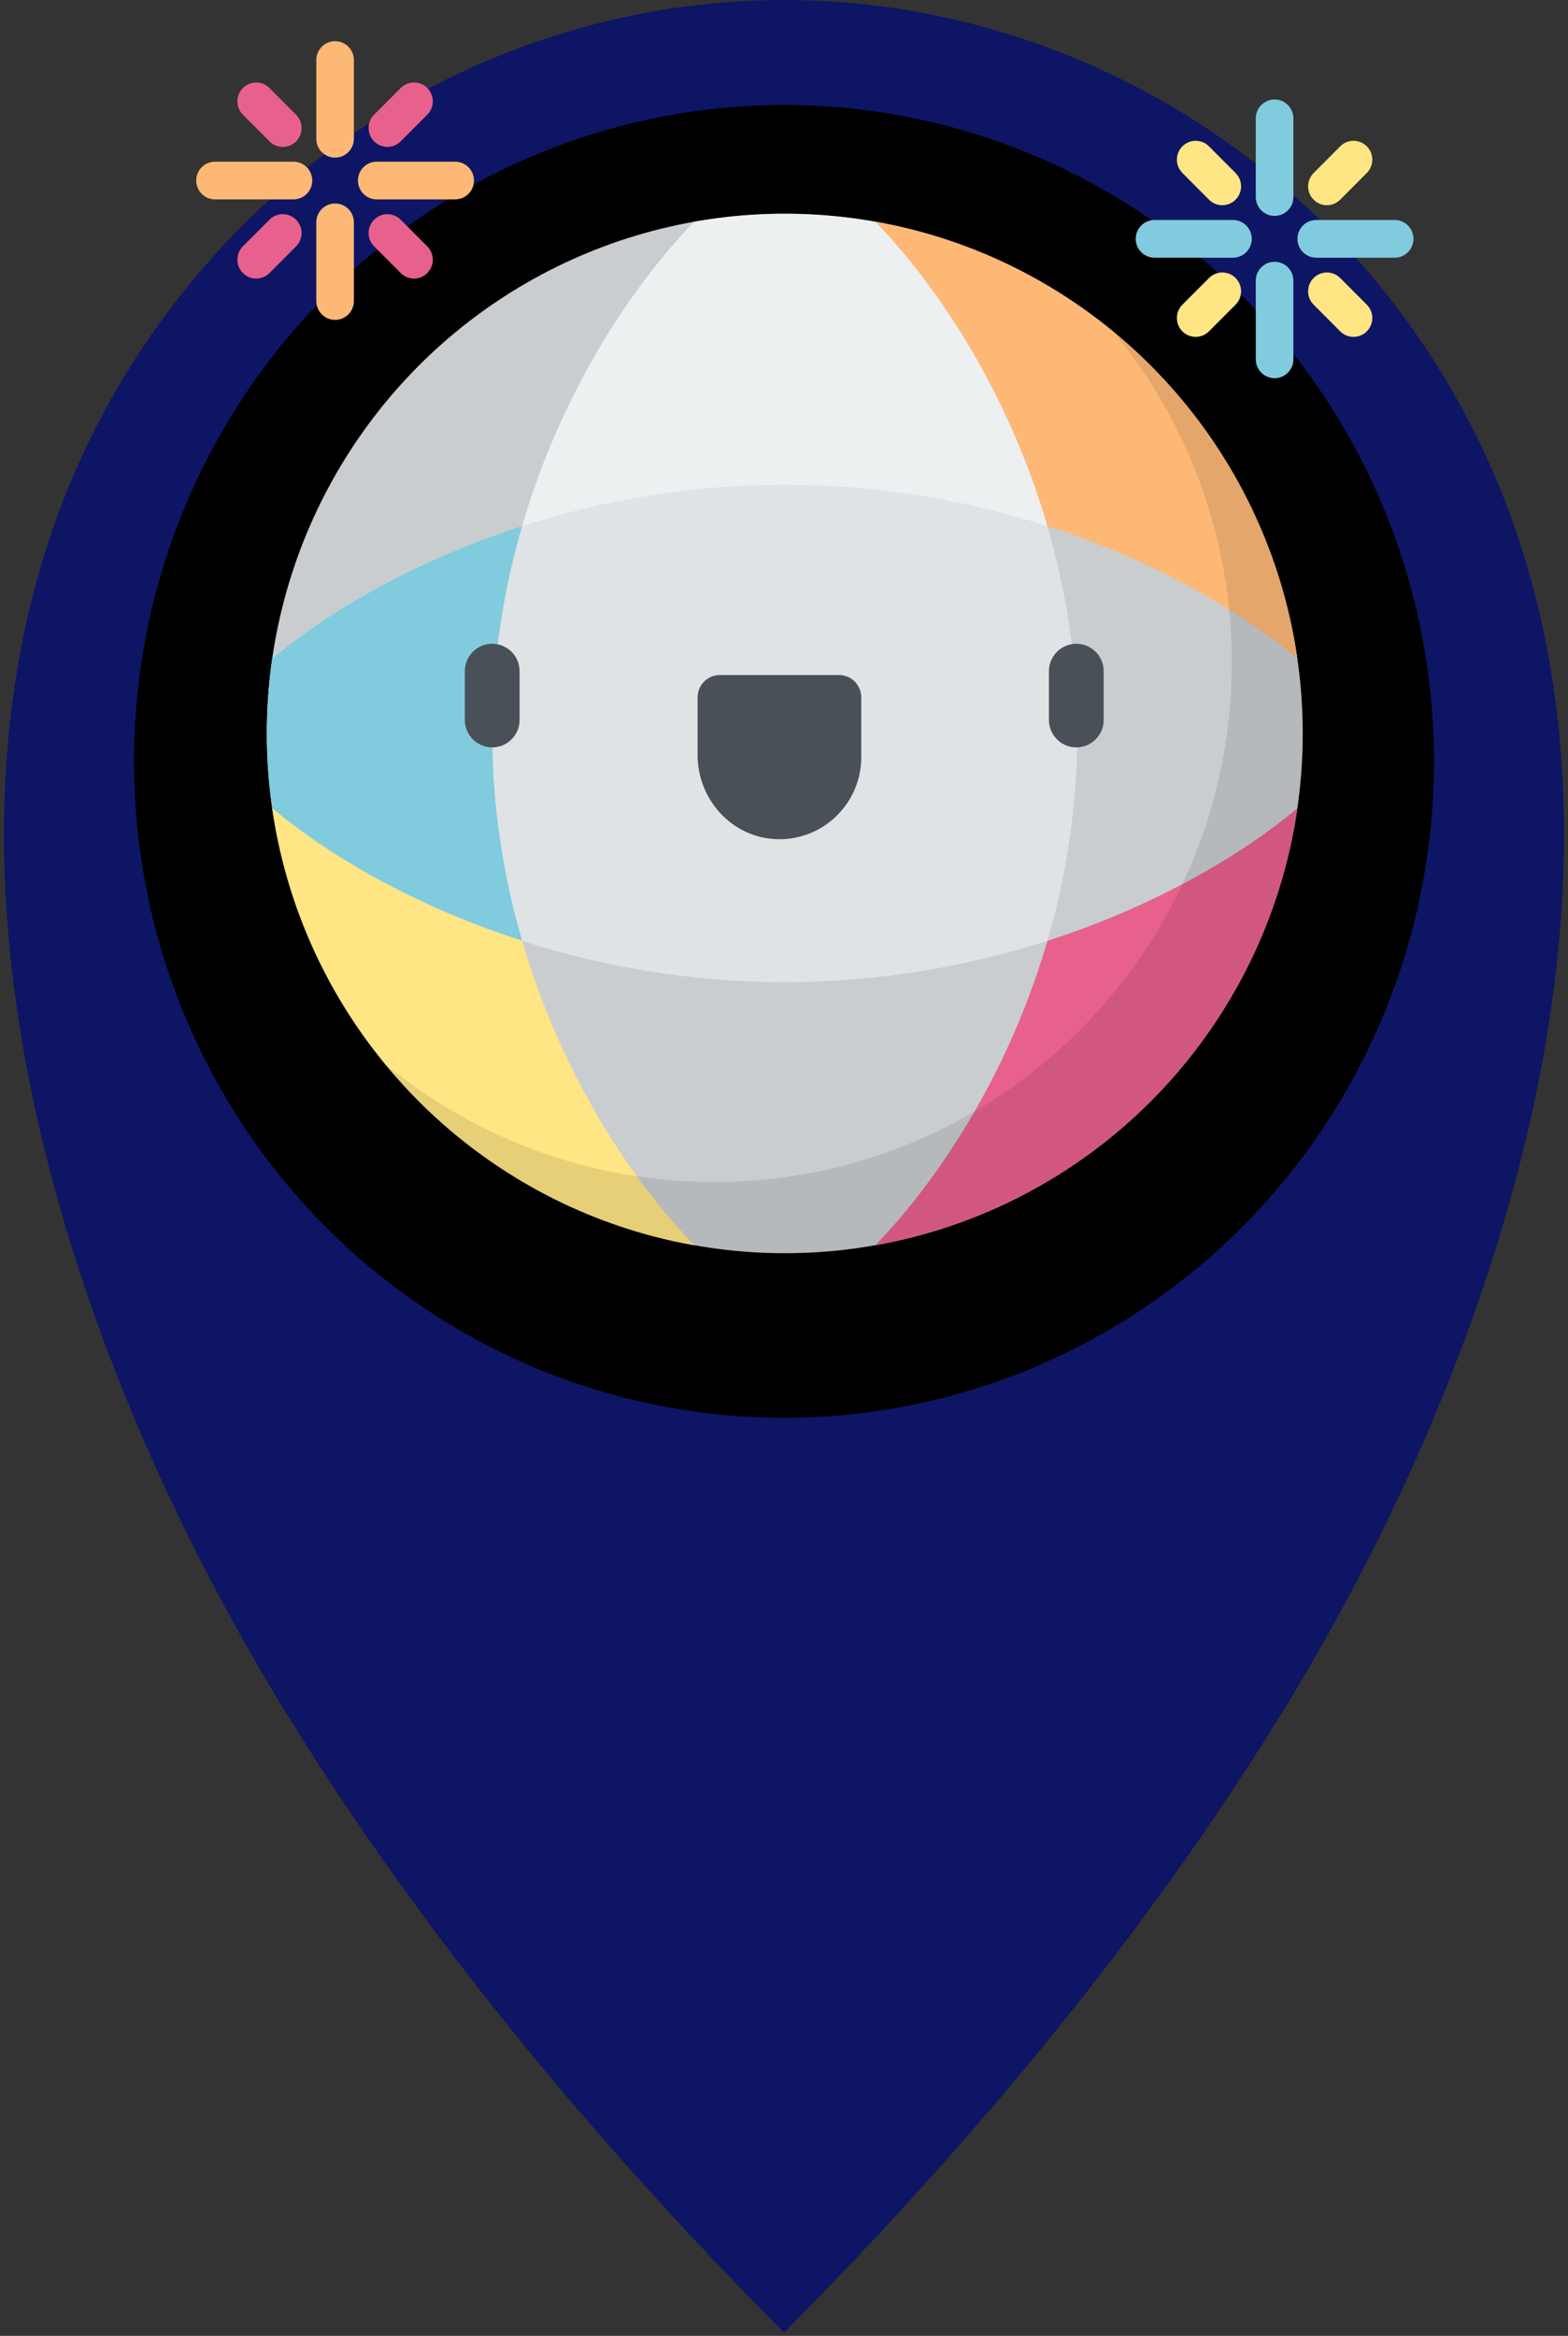 <?xml version="1.0" encoding="UTF-8" standalone="no"?>
<svg width="184px" height="274px" viewBox="0 0 184 274" version="1.1" xmlns="http://www.w3.org/2000/svg" xmlns:xlink="http://www.w3.org/1999/xlink">
    <rect x="0" y="0" width="184" height="274" fill="#333333" stroke="none"/>
    <!-- Generator: Sketch 41.2 (35397) - http://www.bohemiancoding.com/sketch -->
    <title>Group 2</title>
    <desc>Created with Sketch.</desc>
    <defs></defs>
    <g id="Page-1" stroke="none" stroke-width="1" fill="none" fill-rule="evenodd">
        <g id="Group-2">
            <path d="M150.396,200.977 C180.533,152.02 202.671,79.12 159.061,30.173 C142.057,11.089 117.429,0 92,0 C66.57,0 41.943,11.089 24.939,30.173 C-18.672,79.12 3.466,152.02 33.603,200.977 C49.947,227.527 70.139,251.56 91.999,273.627 C113.86,251.56 134.052,227.527 150.396,200.977 Z" id="Shape" fill-opacity="0.794" fill="#050E71"></path>
            <ellipse id="Oval" fill="#000000" cx="91.999" cy="89.31" rx="76.271" ry="76.994"></ellipse>
            <g id="Capa_1" transform="translate(23, 4)">
                <path d="M69.09,8.736 C69.06,8.736 69.03,8.738 69,8.738 C77.009,11.581 82.748,19.24 82.748,28.247 C82.748,39.645 73.561,48.888 62.209,48.937 C64.362,49.701 66.677,50.121 69.09,50.121 C80.483,50.121 89.719,40.856 89.719,29.428 C89.719,18 80.483,8.736 69.09,8.736 Z" id="Shape" fill="#000000" opacity="0.1"></path>
                <ellipse id="Oval" fill="#DFE3E5" cx="69.091" cy="82.034" rx="60.779" ry="60.966"></ellipse>
                <path d="M58.473,21.997 C32.797,26.534 12.681,47.24 8.941,73.257 C15.297,67.922 25.436,61.834 38.27,57.708 C42.875,41.918 51.227,29.46 58.473,21.997 Z" id="Shape" fill="#000000" opacity="0.1"></path>
                <path d="M69.09,52.86 C80.45,52.86 90.85,54.795 99.909,57.708 C95.305,41.918 86.953,29.46 79.707,21.997 C76.259,21.388 72.712,21.068 69.09,21.068 C65.468,21.068 61.921,21.388 58.473,21.997 C51.227,29.46 42.875,41.918 38.27,57.708 C47.33,54.795 57.73,52.86 69.09,52.86 Z" id="Shape" fill="#FFFFFF" opacity="0.45"></path>
                <path d="M129.239,73.257 C125.499,47.239 105.383,26.534 79.707,21.997 C86.953,29.46 95.305,41.918 99.91,57.708 C112.744,61.834 122.884,67.923 129.239,73.257 Z" id="Shape" fill="#FDB876"></path>
                <path d="M79.707,142.071 C105.383,137.534 125.499,116.829 129.239,90.811 C122.883,96.146 112.744,102.234 99.909,106.361 C95.305,122.15 86.953,134.609 79.707,142.071 Z" id="Shape" fill="#E8618C"></path>
                <path d="M34.765,82.034 C34.765,73.303 36.104,65.138 38.271,57.708 C25.436,61.834 15.297,67.923 8.941,73.258 C8.529,76.124 8.312,79.054 8.312,82.034 C8.312,85.015 8.529,87.945 8.941,90.811 C15.297,96.146 25.436,102.234 38.271,106.361 C36.104,98.931 34.765,90.766 34.765,82.034 Z" id="Shape" fill="#80CBDE"></path>
                <path d="M103.415,82.034 C103.415,73.303 102.076,65.138 99.909,57.708 C112.744,61.834 122.883,67.923 129.239,73.258 C129.651,76.124 129.869,79.054 129.869,82.034 C129.869,85.015 129.651,87.945 129.239,90.811 C122.883,96.146 112.744,102.234 99.909,106.361 C102.076,98.931 103.415,90.766 103.415,82.034 Z" id="Shape" fill="#000000" opacity="0.1"></path>
                <path d="M8.941,90.811 C12.681,116.829 32.797,137.534 58.473,142.071 C51.227,134.608 42.875,122.15 38.27,106.361 C25.436,102.234 15.297,96.146 8.941,90.811 Z" id="Shape" fill="#FFE584"></path>
                <path d="M69.09,111.208 C57.73,111.208 47.33,109.273 38.27,106.361 C42.875,122.151 51.227,134.609 58.473,142.071 C61.921,142.681 65.468,143 69.09,143 C72.712,143 76.259,142.681 79.707,142.071 C86.953,134.608 95.305,122.15 99.909,106.361 C90.85,109.273 80.45,111.208 69.09,111.208 Z" id="Shape" fill="#000000" opacity="0.1"></path>
                <g id="Group" transform="translate(31.331, 71.215)" fill="#4A5058">
                    <path d="M3.429,12.452 C1.654,12.452 0.215,11.009 0.215,9.228 L0.215,3.522 C0.215,1.742 1.654,0.299 3.429,0.299 C5.203,0.299 6.642,1.742 6.642,3.522 L6.642,9.228 C6.642,11.009 5.204,12.452 3.429,12.452 Z" id="Shape"></path>
                    <path d="M71.97,12.452 C70.195,12.452 68.757,11.009 68.757,9.228 L68.757,3.522 C68.757,1.742 70.195,0.299 71.97,0.299 C73.745,0.299 75.184,1.742 75.184,3.522 L75.184,9.228 C75.184,11.009 73.745,12.452 71.97,12.452 Z" id="Shape"></path>
                    <path d="M46.735,13.595 C46.735,19.031 42.245,23.415 36.782,23.22 C31.579,23.035 27.531,18.586 27.531,13.364 L27.531,6.589 C27.531,5.139 28.703,3.963 30.149,3.963 L44.117,3.963 C45.563,3.963 46.735,5.139 46.735,6.589 L46.735,13.595 L46.735,13.595 L46.735,13.595 Z" id="Shape"></path>
                </g>
                <g id="Group" transform="translate(0, 0.553)" fill="#FDB876">
                    <path d="M16.322,13.937 C15.104,13.937 14.117,12.947 14.117,11.725 L14.117,2.489 C14.117,1.268 15.104,0.278 16.322,0.278 C17.54,0.278 18.527,1.268 18.527,2.489 L18.527,11.725 C18.527,12.946 17.54,13.937 16.322,13.937 Z" id="Shape"></path>
                    <path d="M11.437,18.837 L2.23,18.837 C1.012,18.837 0.025,17.847 0.025,16.625 C0.025,15.403 1.012,14.413 2.23,14.413 L11.437,14.413 C12.654,14.413 13.642,15.403 13.642,16.625 C13.642,17.847 12.655,18.837 11.437,18.837 Z" id="Shape"></path>
                    <path d="M16.322,32.973 C15.104,32.973 14.117,31.983 14.117,30.761 L14.117,21.525 C14.117,20.304 15.104,19.314 16.322,19.314 C17.54,19.314 18.527,20.304 18.527,21.525 L18.527,30.761 C18.527,31.983 17.54,32.973 16.322,32.973 Z" id="Shape"></path>
                    <path d="M30.414,18.837 L21.207,18.837 C19.99,18.837 19.002,17.847 19.002,16.625 C19.002,15.403 19.99,14.413 21.207,14.413 L30.414,14.413 C31.632,14.413 32.619,15.403 32.619,16.625 C32.619,17.847 31.632,18.837 30.414,18.837 Z" id="Shape"></path>
                </g>
                <g id="Group" transform="translate(4.704, 5.566)" fill="#E8618C">
                    <path d="M5.48,7.666 C4.916,7.666 4.351,7.451 3.921,7.019 L0.799,3.887 C-0.063,3.024 -0.063,1.623 0.799,0.759 C1.66,-0.105 3.056,-0.104 3.917,0.759 L7.039,3.891 C7.901,4.754 7.901,6.155 7.039,7.019 C6.609,7.451 6.044,7.666 5.48,7.666 Z" id="Shape"></path>
                    <path d="M2.358,23.112 C1.794,23.112 1.229,22.896 0.799,22.464 C-0.063,21.6 -0.063,20.2 0.799,19.336 L3.921,16.204 C4.782,15.341 6.178,15.341 7.039,16.204 C7.901,17.069 7.901,18.469 7.039,19.333 L3.917,22.465 C3.486,22.896 2.922,23.112 2.358,23.112 Z" id="Shape"></path>
                    <path d="M20.878,23.112 C20.314,23.112 19.749,22.896 19.319,22.464 L16.197,19.332 C15.335,18.469 15.335,17.068 16.197,16.204 C17.058,15.341 18.454,15.341 19.315,16.205 L22.437,19.337 C23.298,20.2 23.298,21.601 22.437,22.464 C22.007,22.896 21.442,23.112 20.878,23.112 Z" id="Shape"></path>
                    <path d="M17.756,7.666 C17.191,7.666 16.627,7.451 16.197,7.019 C15.336,6.155 15.336,4.754 16.197,3.891 L19.319,0.759 C20.18,-0.104 21.576,-0.105 22.437,0.759 C23.299,1.623 23.299,3.024 22.437,3.887 L19.315,7.019 C18.884,7.451 18.32,7.666 17.756,7.666 Z" id="Shape"></path>
                </g>
                <g id="Group" transform="translate(110.256, 7.631)" fill="#80CBDE">
                    <path d="M16.314,13.696 C15.096,13.696 14.108,12.706 14.108,11.484 L14.108,2.249 C14.108,1.027 15.096,0.037 16.314,0.037 C17.531,0.037 18.519,1.027 18.519,2.249 L18.519,11.484 C18.519,12.706 17.531,13.696 16.314,13.696 Z" id="Shape"></path>
                    <path d="M11.428,18.597 L2.222,18.597 C1.004,18.597 0.016,17.606 0.016,16.385 C0.016,15.163 1.004,14.173 2.222,14.173 L11.428,14.173 C12.646,14.173 13.634,15.163 13.634,16.385 C13.634,17.606 12.646,18.597 11.428,18.597 Z" id="Shape"></path>
                    <path d="M16.314,32.732 C15.096,32.732 14.108,31.742 14.108,30.52 L14.108,21.285 C14.108,20.063 15.096,19.073 16.314,19.073 C17.531,19.073 18.519,20.063 18.519,21.285 L18.519,30.52 C18.519,31.742 17.531,32.732 16.314,32.732 Z" id="Shape"></path>
                    <path d="M30.406,18.597 L21.199,18.597 C19.981,18.597 18.994,17.606 18.994,16.385 C18.994,15.163 19.981,14.173 21.199,14.173 L30.406,14.173 C31.624,14.173 32.611,15.163 32.611,16.385 C32.611,17.606 31.624,18.597 30.406,18.597 Z" id="Shape"></path>
                </g>
                <g id="Group" transform="translate(114.961, 12.35)" fill="#FFE584">
                    <path d="M5.471,7.721 C4.907,7.721 4.343,7.505 3.912,7.073 L0.79,3.941 C-0.071,3.078 -0.071,1.677 0.79,0.813 C1.651,-0.05 3.047,-0.05 3.908,0.814 L7.031,3.945 C7.892,4.809 7.892,6.21 7.031,7.073 C6.6,7.505 6.036,7.721 5.471,7.721 Z" id="Shape"></path>
                    <path d="M2.349,23.166 C1.785,23.166 1.221,22.951 0.79,22.519 C-0.071,21.655 -0.071,20.254 0.79,19.391 L3.912,16.259 C4.774,15.395 6.17,15.395 7.031,16.258 C7.892,17.122 7.892,18.523 7.031,19.387 L3.909,22.518 C3.478,22.95 2.914,23.166 2.349,23.166 Z" id="Shape"></path>
                    <path d="M20.869,23.166 C20.305,23.166 19.741,22.951 19.31,22.518 L16.188,19.387 C15.327,18.523 15.327,17.122 16.188,16.258 C17.049,15.395 18.445,15.395 19.307,16.259 L22.429,19.391 C23.29,20.254 23.29,21.655 22.429,22.519 C21.998,22.95 21.434,23.166 20.869,23.166 Z" id="Shape"></path>
                    <path d="M17.747,7.721 C17.183,7.721 16.619,7.505 16.188,7.073 C15.327,6.21 15.327,4.809 16.188,3.945 L19.31,0.814 C20.172,-0.05 21.568,-0.05 22.429,0.813 C23.29,1.677 23.29,3.078 22.429,3.941 L19.307,7.073 C18.876,7.505 18.312,7.721 17.747,7.721 Z" id="Shape"></path>
                </g>
                <path d="M107.706,34.954 C116.354,45.486 121.548,58.978 121.548,73.688 C121.548,107.358 94.336,134.654 60.769,134.654 C46.105,134.654 32.653,129.444 22.154,120.769 C33.301,134.344 50.188,143 69.09,143 C102.657,143 129.869,115.705 129.869,82.034 C129.869,63.074 121.239,46.135 107.706,34.954 Z" id="Shape" fill="#000000" opacity="0.1"></path>
            </g>
        </g>
    </g>
</svg>